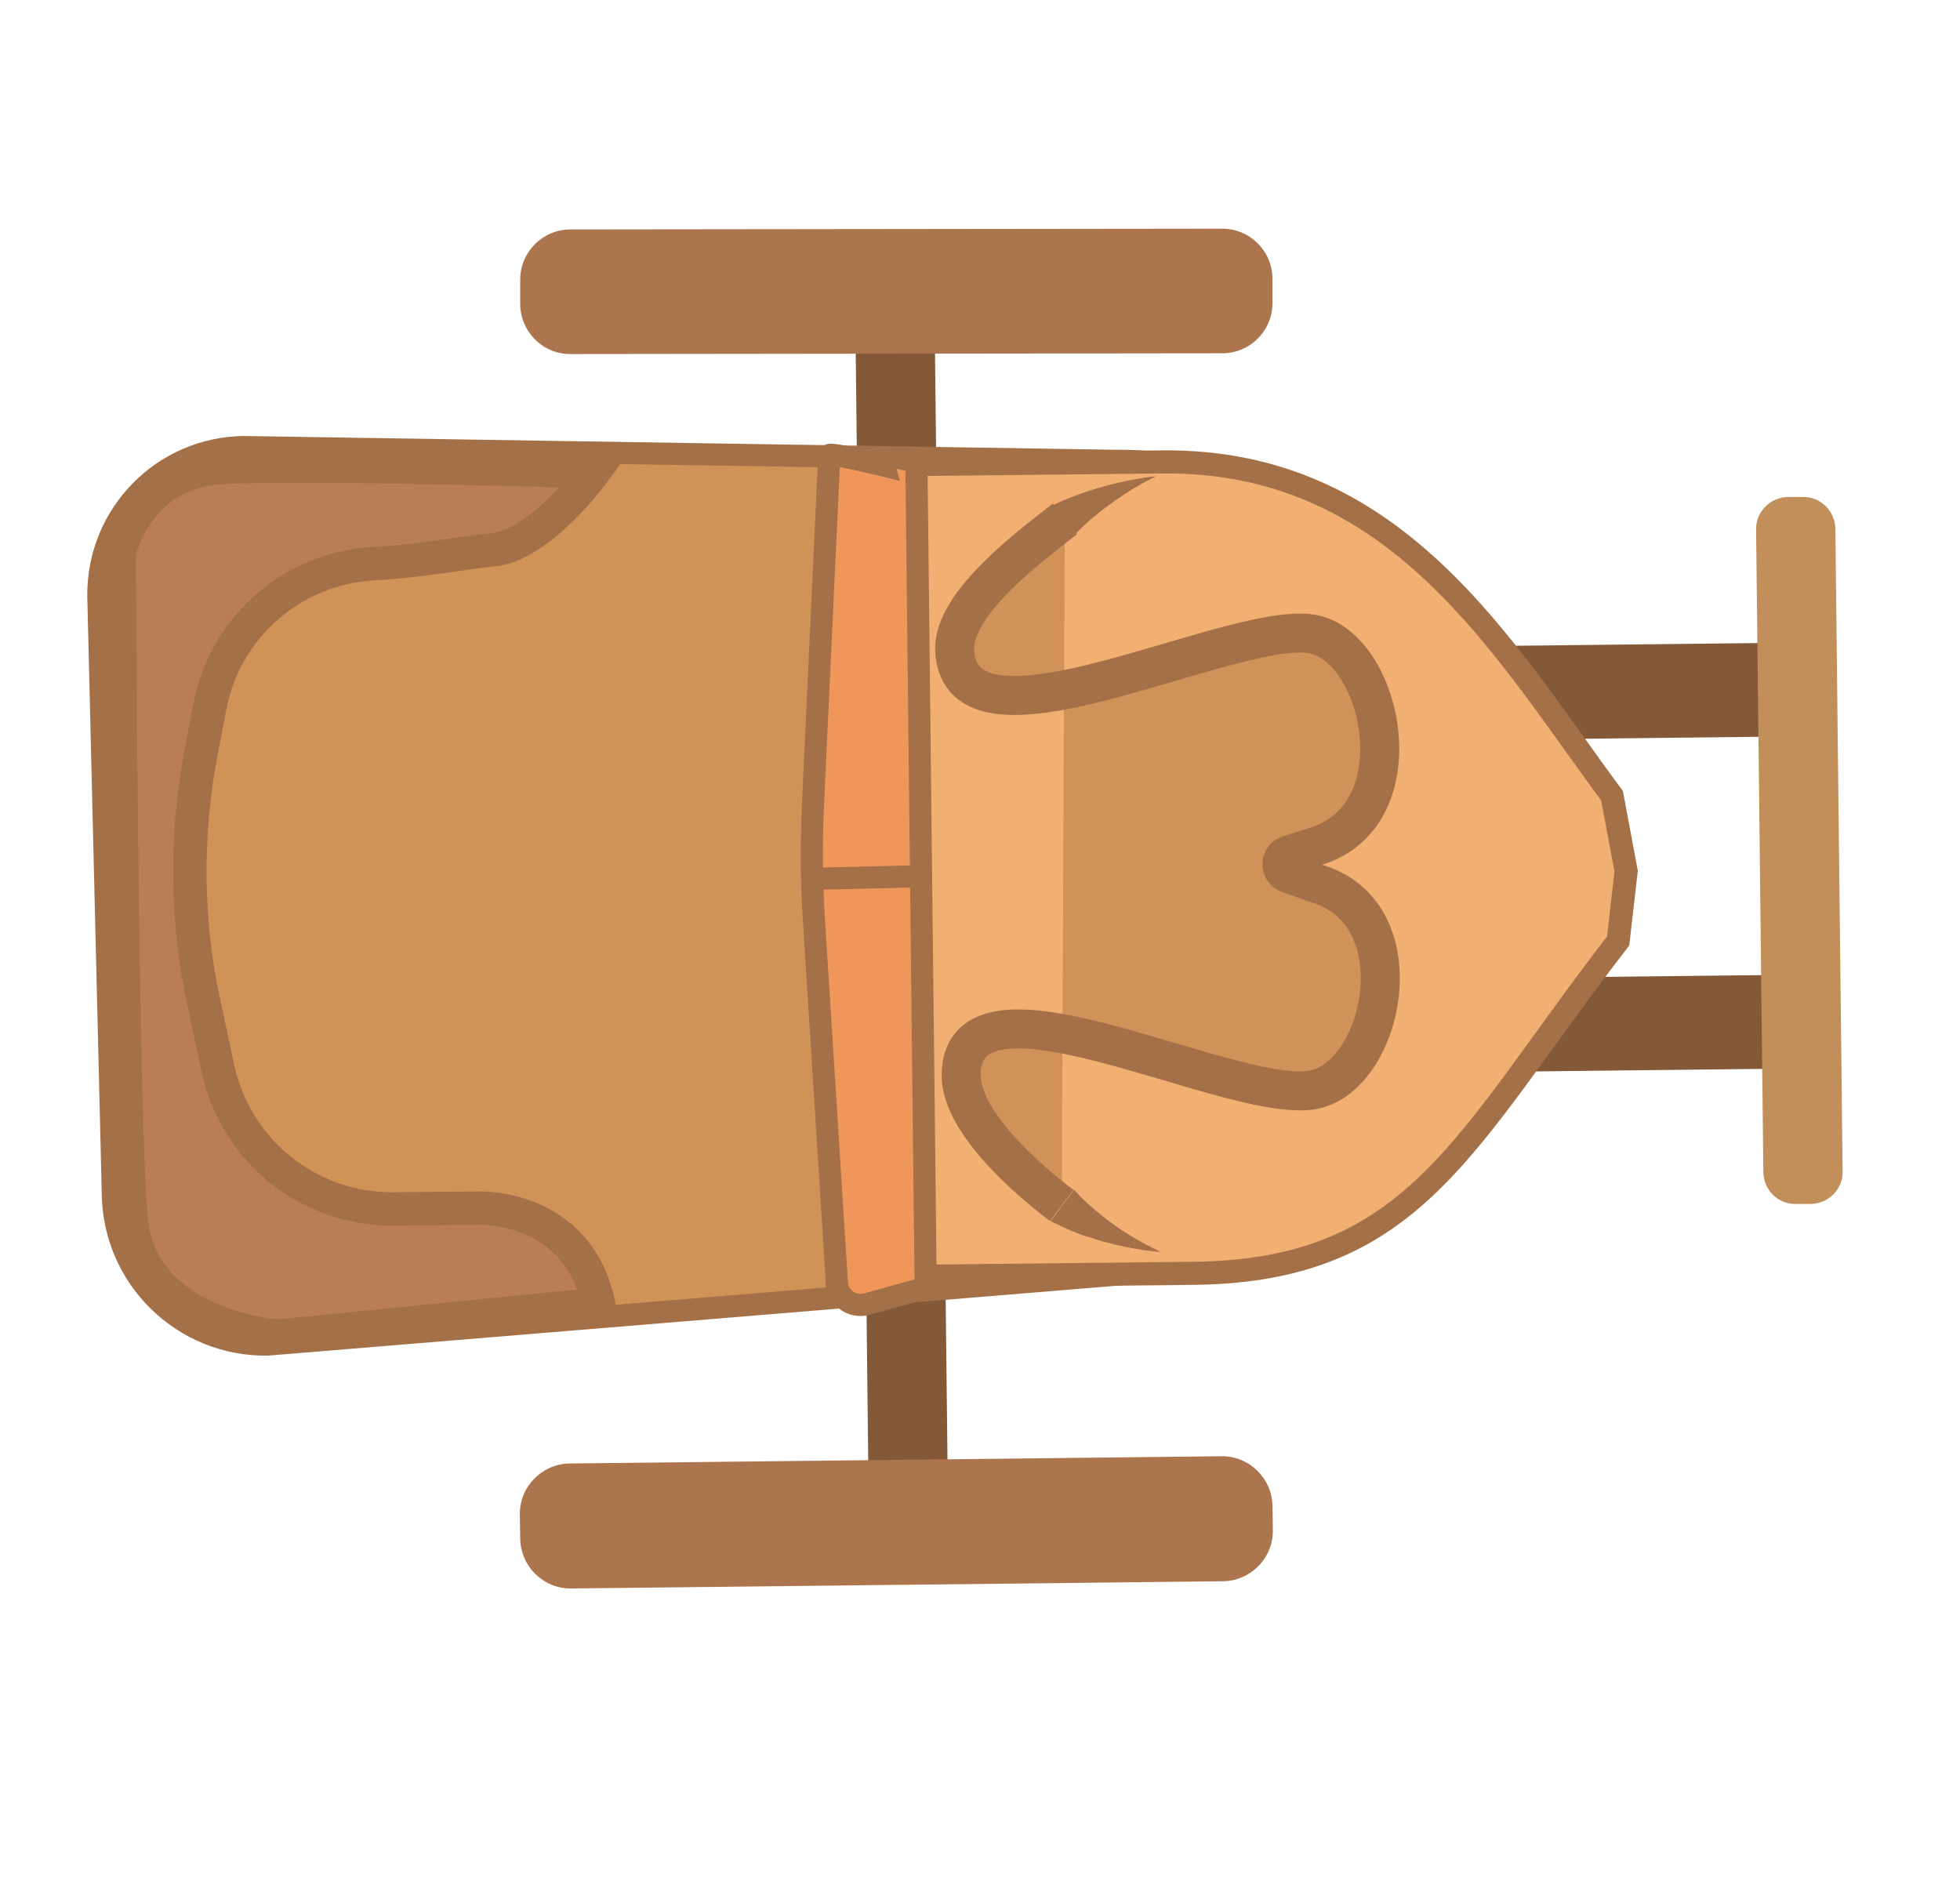 <?xml version="1.0" encoding="utf-8"?>
<!-- Generator: Adobe Illustrator 19.2.0, SVG Export Plug-In . SVG Version: 6.00 Build 0)  -->
<svg version="1.1" id="Layer_1" xmlns="http://www.w3.org/2000/svg" xmlns:xlink="http://www.w3.org/1999/xlink" x="0px" y="0px"
	 viewBox="0 0 514.3 497.2" style="enable-background:new 0 0 514.3 497.2;" xml:space="preserve">
<g>
	<path style="fill:#D19258;" d="M31.9,312.9l-3.8-156.7c-0.2-21.4,16.9-38.9,38.3-39.1l227.5,3.6c60.4-0.7,109.9,47.7,110.6,108.1v0
		c0.6,57.3-45.3,104.2-102.6,104.9L72.5,352.6C50.3,352.9,32.2,335.1,31.9,312.9z"/>
	
		<rect x="387.9" y="105.9" transform="matrix(1.113789e-02 1 -1 1.113789e-02 577.438 -220.518)" style="fill:#845938;" width="24.6" height="151.6"/>
	
		<rect x="388.9" y="193" transform="matrix(1.113789e-02 1 -1 1.113789e-02 665.491 -135.359)" style="fill:#845938;" width="24.6" height="151.6"/>
	<path style="fill:#845938;" d="M228.1,408.1l-3.8-336.7c0-0.6,0.5-1.1,1.1-1.1L244,70c0.6,0,1.1,0.5,1.1,1.1l3.8,336.7
		c0,0.6-0.5,1.1-1.1,1.1l-18.5,0.2C228.6,409.2,228.1,408.7,228.1,408.1z"/>
	<path style="fill:#D19258;stroke:#A37047;stroke-width:5.802;stroke-miterlimit:10;" d="M29.6,313.1l-3.8-156.7
		c-0.2-21.4,16.9-38.9,38.3-39.1l227.5,3.6c48.3-0.5,89.6,30.3,104.6,73.5c3.8,10.8,16.1,22.4,16.2,34.5v0
		c0.1,9.5-11.3,18.8-13.6,27.5c-11.5,44.1-51.4,76.9-99.2,77.5L70.2,352.8C48,353.1,29.8,335.3,29.6,313.1z"/>
	<path style="fill:#F2AF72;stroke:#A37047;stroke-width:6.059;stroke-miterlimit:10;" d="M219.6,122.1l85.2-0.9
		c61.7-0.7,89.4,48.7,118.2,87.6l3.7,19.8l-2.1,18.3c-40.5,52.4-53,86.5-111.3,87.2l-93.6,1L219.6,122.1z"/>
	<path style="fill:#AD754E;" d="M136.5,79.7l0-6.3c0-7.3,5.9-13.2,13.2-13.2L320.7,60c7.3,0,13.2,5.9,13.2,13.2l0,6.3
		c0,7.3-5.9,13.2-13.2,13.2l-171.1,0.2C142.4,92.9,136.5,87,136.5,79.7z"/>
	<path style="fill:#AD754E;" d="M136.5,403.7l-0.1-6.3c-0.1-7.3,5.8-13.3,13.1-13.4l171-1.9c7.3-0.1,13.3,5.8,13.4,13.1l0.1,6.3
		c0.1,7.3-5.8,13.3-13.1,13.4l-171,1.9C142.6,416.9,136.6,411,136.5,403.7z"/>
	<g>
		<path style="fill:#D09258;" d="M277.6,137.6c11.6-9,25.7-12.7,25.7-12.7"/>
		<path style="fill:#A37047;" d="M274.5,133.5c0,0,0.4-0.2,1.1-0.6c0.4-0.2,0.8-0.4,1.3-0.6c0.6-0.3,1.2-0.6,1.9-0.9
			c0.7-0.3,1.4-0.6,2.2-0.9c0.8-0.3,1.6-0.6,2.4-0.9c1.7-0.6,3.5-1.2,5.3-1.7c3.6-1.1,7.3-1.8,10-2.3c2.7-0.5,4.6-0.6,4.6-0.6
			s-1.7,0.8-4,2.1c-2.4,1.3-5.4,3.3-8.3,5.4c-1.4,1-2.8,2.1-4.1,3.2c-0.6,0.5-1.2,1-1.8,1.6c-0.6,0.5-1.1,1-1.5,1.4
			c-0.4,0.4-0.8,0.8-1.2,1.2c-0.4,0.4-0.7,0.8-1,1c-0.6,0.6-0.9,0.9-0.9,0.9L274.5,133.5z"/>
	</g>
	<path style="fill:#D09258;stroke:#A37047;stroke-width:10.231;stroke-miterlimit:10;" d="M278.6,316.3
		c-8.4-6.3-26.7-21.9-26.4-34.5c0.6-30,68.6,6.9,91.4,4.3c19.3-2.2,29.1-46.6,1.5-54.4l-7-2.5c-2.3-0.8-2.3-4.2,0.1-4.9l7-2.2
		c27.5-8.4,17.3-54.1-2-55.9c-22.9-2.1-91.4,34.4-92.7,4.4c-0.5-12.5,20.6-27.9,28.9-34.4"/>
	<g>
		<path style="fill:#D09258;" d="M304.6,328.5c0,0-14.2-3.4-26-12.1"/>
		<path style="fill:#A37047;" d="M304.6,328.5c0,0-1.8-0.1-4.6-0.5c-2.7-0.4-6.4-1.1-10-2.1c-0.9-0.2-1.8-0.5-2.7-0.8
			c-0.9-0.3-1.8-0.6-2.6-0.8c-0.9-0.3-1.7-0.6-2.4-0.9c-0.8-0.3-1.5-0.6-2.2-0.9c-0.7-0.3-1.3-0.6-1.8-0.8c-0.5-0.3-1-0.5-1.4-0.7
			c-0.8-0.4-1.2-0.6-1.2-0.6l6.1-8.2c0,0,0.3,0.3,0.8,0.8c0.3,0.3,0.6,0.6,0.9,1c0.4,0.4,0.8,0.8,1.3,1.2c0.5,0.5,1,0.9,1.5,1.4
			c0.6,0.5,1.2,1,1.8,1.5c0.6,0.5,1.3,1.1,2,1.6c0.7,0.5,1.4,1.1,2.1,1.6c2.9,2.1,6,3.9,8.4,5.2
			C302.9,327.7,304.6,328.5,304.6,328.5z"/>
	</g>
	<path style="fill:#BA7E56;stroke:#A37047;stroke-width:8.757;stroke-miterlimit:10;" d="M155.9,123.8c0,0-14.3,19.6-26.9,20.5
		c-5.5,0.4-18,2.9-30.9,3.6c-21.2,1.1-39,16.5-43,37.4l-2.3,11.9c-4.2,22-4,44.6,0.8,66.4l3.6,16.8c4.7,21.7,24,37.1,46.2,36.8
		l22.2-0.2c0,0,25.9-1.1,31.5,25.2l-84.3,8.4c0,0-35.8-2.5-38.4-30.7s-3.1-174.8-3.1-174.8s4.3-21,26.5-22.4
		S155.9,123.8,155.9,123.8z"/>
	<path style="fill:#EF975A;stroke:#A37047;stroke-width:5.802;stroke-miterlimit:10;" d="M217.6,119.5l-4.3,92.1
		c-0.4,9.6-0.4,19.2,0.2,28.7l6.1,96.3c0.2,3.9,4,6.6,7.8,5.6l15.5-4.3l-2.4-213.6C240.5,124.3,216.9,118.2,217.6,119.5z"/>
	<line style="fill:#EF975A;stroke:#A37047;stroke-width:5.802;stroke-miterlimit:10;" x1="241.8" y1="229.9" x2="213" y2="230.6"/>
	<path style="fill:#C28E5A;" d="M462.7,307.6l-1.9-168.7c-0.1-4.6,3.7-8.4,8.3-8.5l4,0c4.6-0.1,8.4,3.7,8.5,8.3l1.9,168.7
		c0.1,4.6-3.7,8.4-8.3,8.5l-4,0C466.6,316,462.8,312.3,462.7,307.6z"/>
</g>
</svg>
